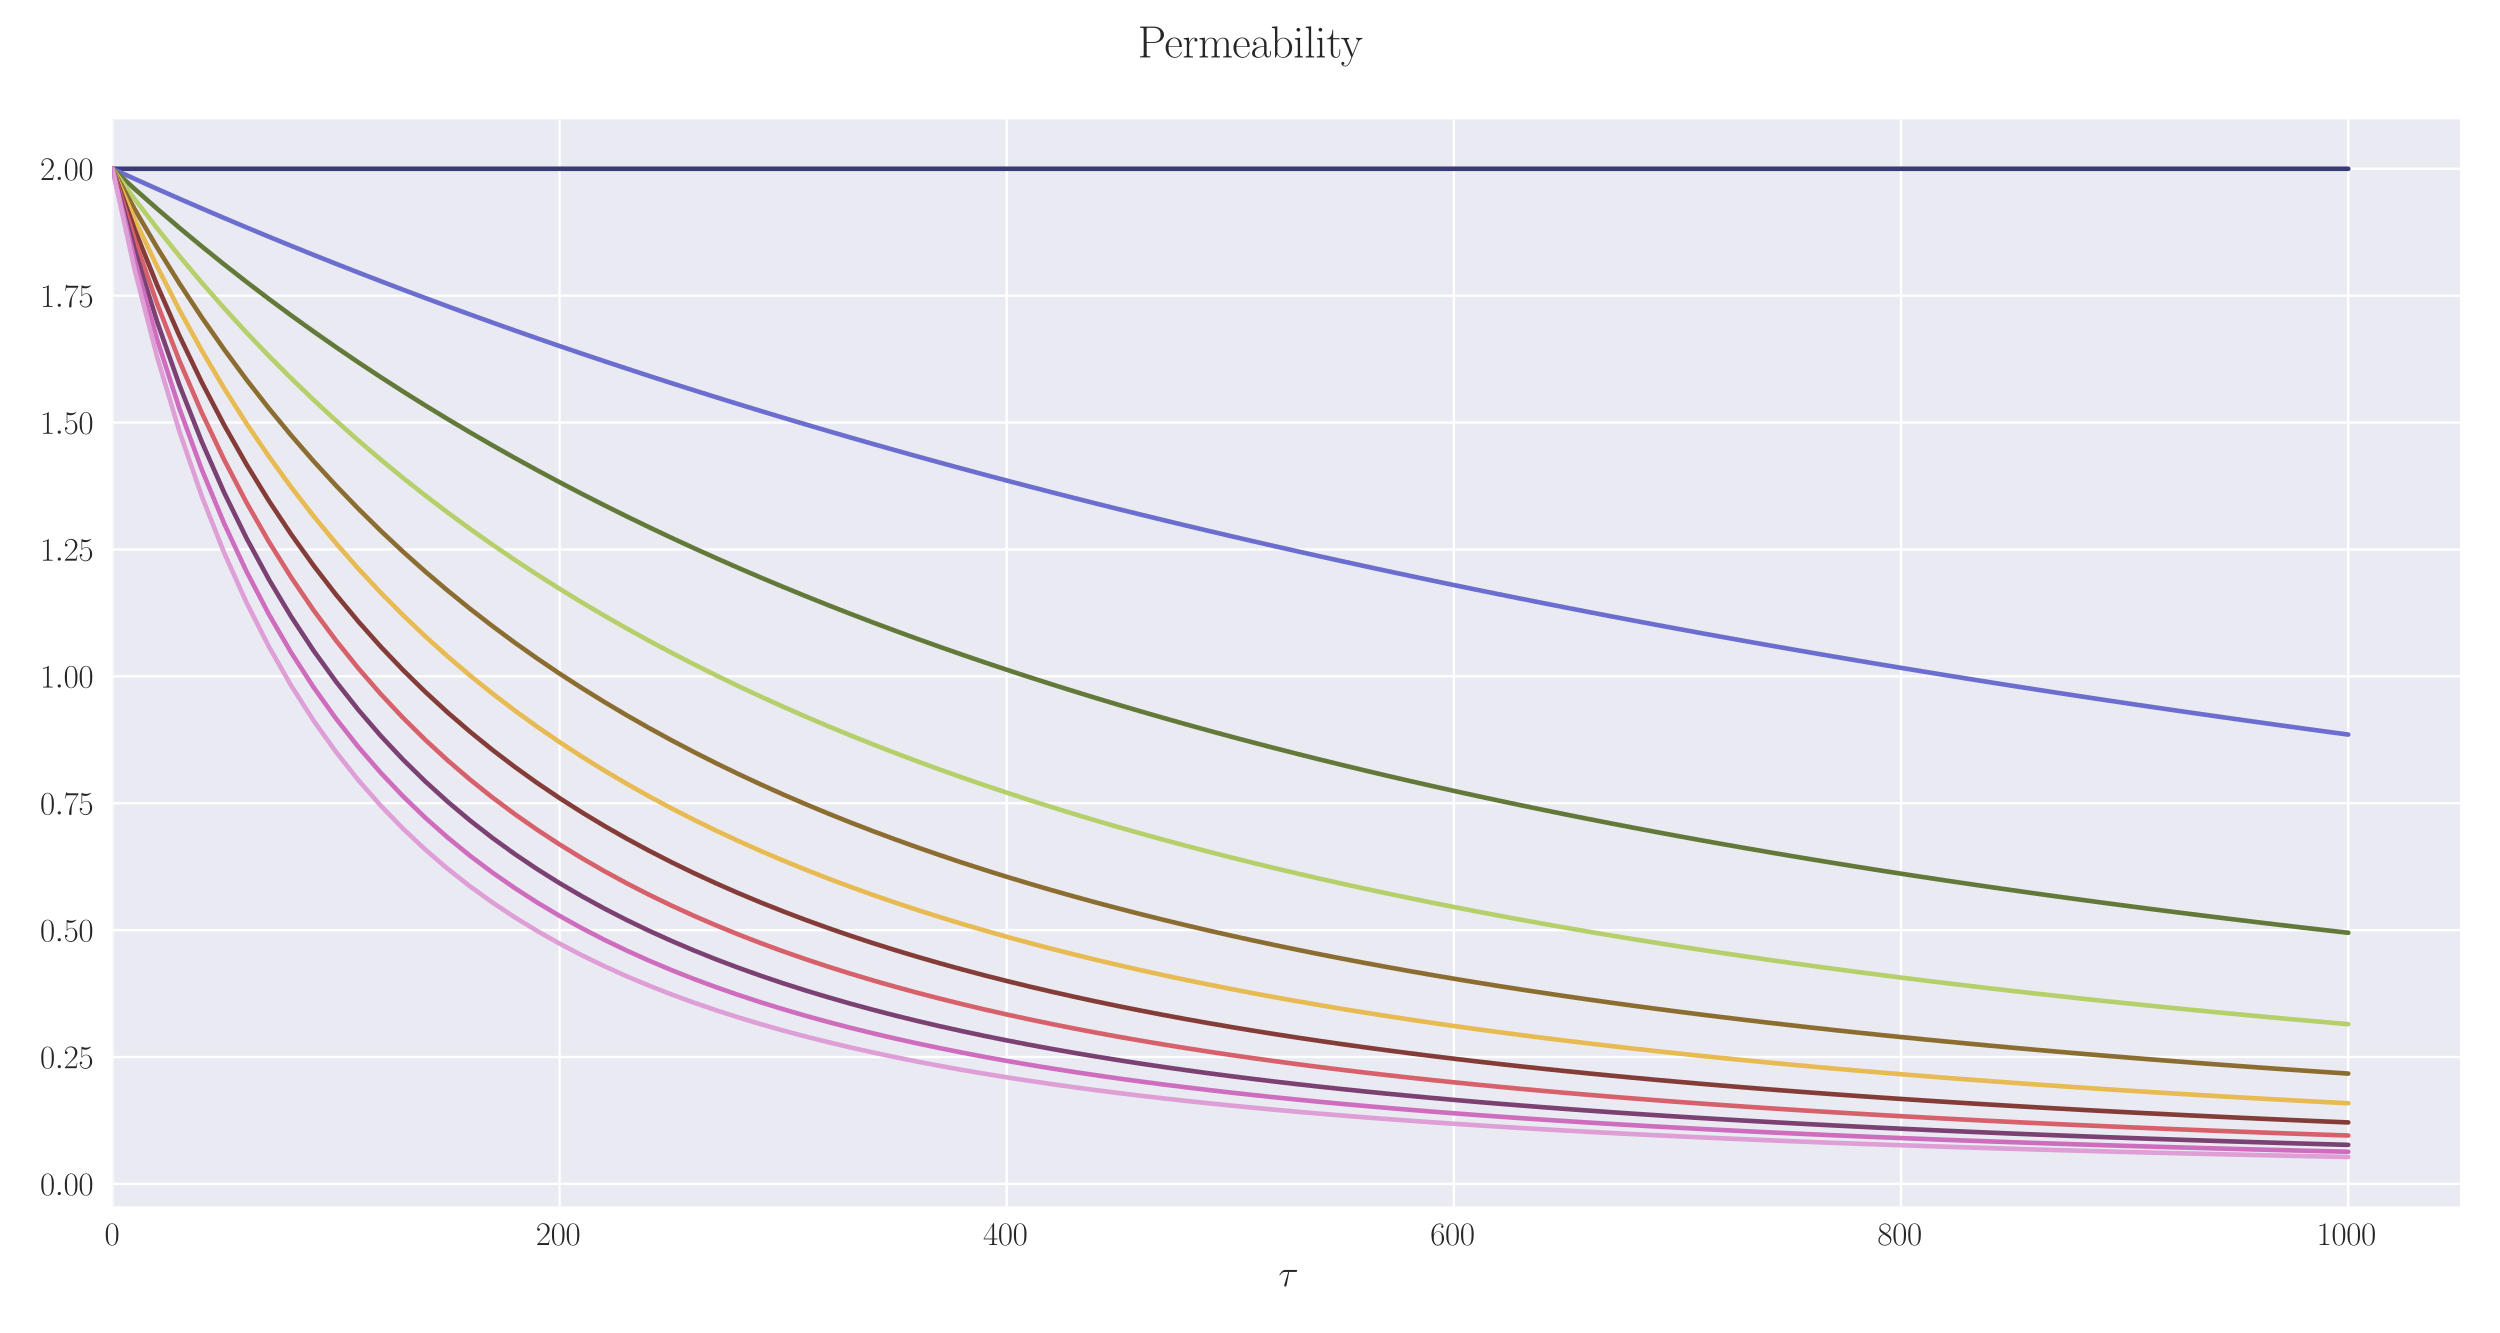 <?xml version="1.0" encoding="utf-8" standalone="no"?>
<!DOCTYPE svg PUBLIC "-//W3C//DTD SVG 1.1//EN"
  "http://www.w3.org/Graphics/SVG/1.1/DTD/svg11.dtd">
<svg xmlns:xlink="http://www.w3.org/1999/xlink" width="1080pt" height="576pt" viewBox="0 0 1080 576" xmlns="http://www.w3.org/2000/svg" version="1.1">
 <defs>
  <style type="text/css">*{stroke-linejoin: round; stroke-linecap: butt}</style>
 </defs>
 <g id="figure_1">
  <g id="patch_1">
   <path d="M 0 576 
L 1080 576 
L 1080 0 
L 0 0 
z
" style="fill: #ffffff"/>
  </g>
  <g id="axes_1">
   <g id="patch_2">
    <path d="M 48.559 521.153 
L 1062.72 521.153 
L 1062.72 51.564 
L 48.559 51.564 
z
" style="fill: #eaeaf2"/>
   </g>
   <g id="matplotlib.axis_1">
    <g id="xtick_1">
     <g id="line2d_1">
      <path d="M 48.559 521.153 
L 48.559 51.564 
" clip-path="url(#p23e9a2005b)" style="fill: none; stroke: #ffffff; stroke-linecap: round"/>
     </g>
     <g id="line2d_2"/>
     <g id="text_1">
      <!-- $\mathdefault{0}$ -->
      <g style="fill: #262626" transform="translate(45.145 537.839) scale(0.14 -0.14)">
       <defs>
        <path id="CMR17-30" d="M 2688 2025 
C 2688 2416 2682 3080 2413 3591 
C 2176 4039 1798 4198 1466 4198 
C 1158 4198 768 4058 525 3597 
C 269 3118 243 2524 243 2025 
C 243 1661 250 1106 448 619 
C 723 -39 1216 -128 1466 -128 
C 1760 -128 2208 -7 2470 600 
C 2662 1042 2688 1559 2688 2025 
z
M 1466 -26 
C 1056 -26 813 325 723 812 
C 653 1188 653 1738 653 2096 
C 653 2588 653 2997 736 3387 
C 858 3929 1216 4096 1466 4096 
C 1728 4096 2067 3923 2189 3400 
C 2272 3036 2278 2607 2278 2096 
C 2278 1680 2278 1169 2202 792 
C 2067 95 1690 -26 1466 -26 
z
" transform="scale(0.016)"/>
       </defs>
       <use xlink:href="#CMR17-30" transform="scale(0.996)"/>
      </g>
     </g>
    </g>
    <g id="xtick_2">
     <g id="line2d_3">
      <path d="M 241.733 521.153 
L 241.733 51.564 
" clip-path="url(#p23e9a2005b)" style="fill: none; stroke: #ffffff; stroke-linecap: round"/>
     </g>
     <g id="line2d_4"/>
     <g id="text_2">
      <!-- $\mathdefault{200}$ -->
      <g style="fill: #262626" transform="translate(231.49 537.839) scale(0.14 -0.14)">
       <defs>
        <path id="CMR17-32" d="M 2669 989 
L 2554 989 
C 2490 536 2438 459 2413 420 
C 2381 369 1920 369 1830 369 
L 602 369 
C 832 619 1280 1072 1824 1597 
C 2214 1967 2669 2402 2669 3035 
C 2669 3790 2067 4224 1395 4224 
C 691 4224 262 3604 262 3030 
C 262 2780 448 2748 525 2748 
C 589 2748 781 2787 781 3010 
C 781 3207 614 3264 525 3264 
C 486 3264 448 3258 422 3245 
C 544 3790 915 4058 1306 4058 
C 1862 4058 2227 3617 2227 3035 
C 2227 2479 1901 2000 1536 1584 
L 262 146 
L 262 0 
L 2515 0 
L 2669 989 
z
" transform="scale(0.016)"/>
       </defs>
       <use xlink:href="#CMR17-32" transform="scale(0.996)"/>
       <use xlink:href="#CMR17-30" transform="translate(45.69 0) scale(0.996)"/>
       <use xlink:href="#CMR17-30" transform="translate(91.381 0) scale(0.996)"/>
      </g>
     </g>
    </g>
    <g id="xtick_3">
     <g id="line2d_5">
      <path d="M 434.906 521.153 
L 434.906 51.564 
" clip-path="url(#p23e9a2005b)" style="fill: none; stroke: #ffffff; stroke-linecap: round"/>
     </g>
     <g id="line2d_6"/>
     <g id="text_3">
      <!-- $\mathdefault{400}$ -->
      <g style="fill: #262626" transform="translate(424.663 537.839) scale(0.14 -0.14)">
       <defs>
        <path id="CMR17-34" d="M 2150 4122 
C 2150 4256 2144 4256 2029 4256 
L 128 1254 
L 128 1088 
L 1779 1088 
L 1779 457 
C 1779 224 1766 160 1318 160 
L 1197 160 
L 1197 0 
C 1402 0 1747 0 1965 0 
C 2182 0 2528 0 2733 0 
L 2733 160 
L 2611 160 
C 2163 160 2150 224 2150 457 
L 2150 1088 
L 2803 1088 
L 2803 1254 
L 2150 1254 
L 2150 4122 
z
M 1798 3703 
L 1798 1254 
L 256 1254 
L 1798 3703 
z
" transform="scale(0.016)"/>
       </defs>
       <use xlink:href="#CMR17-34" transform="scale(0.996)"/>
       <use xlink:href="#CMR17-30" transform="translate(45.69 0) scale(0.996)"/>
       <use xlink:href="#CMR17-30" transform="translate(91.381 0) scale(0.996)"/>
      </g>
     </g>
    </g>
    <g id="xtick_4">
     <g id="line2d_7">
      <path d="M 628.08 521.153 
L 628.08 51.564 
" clip-path="url(#p23e9a2005b)" style="fill: none; stroke: #ffffff; stroke-linecap: round"/>
     </g>
     <g id="line2d_8"/>
     <g id="text_4">
      <!-- $\mathdefault{600}$ -->
      <g style="fill: #262626" transform="translate(617.837 537.839) scale(0.14 -0.14)">
       <defs>
        <path id="CMR17-36" d="M 678 2176 
C 678 3690 1395 4032 1811 4032 
C 1946 4032 2272 4009 2400 3776 
C 2298 3776 2106 3776 2106 3553 
C 2106 3381 2246 3323 2336 3323 
C 2394 3323 2566 3348 2566 3560 
C 2566 3954 2246 4179 1805 4179 
C 1043 4179 243 3390 243 1984 
C 243 253 966 -128 1478 -128 
C 2099 -128 2688 427 2688 1283 
C 2688 2081 2170 2662 1517 2662 
C 1126 2662 838 2407 678 1960 
L 678 2176 
z
M 1478 25 
C 691 25 691 1200 691 1436 
C 691 1896 909 2560 1504 2560 
C 1613 2560 1926 2560 2138 2120 
C 2253 1870 2253 1609 2253 1289 
C 2253 944 2253 690 2118 434 
C 1978 171 1773 25 1478 25 
z
" transform="scale(0.016)"/>
       </defs>
       <use xlink:href="#CMR17-36" transform="scale(0.996)"/>
       <use xlink:href="#CMR17-30" transform="translate(45.69 0) scale(0.996)"/>
       <use xlink:href="#CMR17-30" transform="translate(91.381 0) scale(0.996)"/>
      </g>
     </g>
    </g>
    <g id="xtick_5">
     <g id="line2d_9">
      <path d="M 821.253 521.153 
L 821.253 51.564 
" clip-path="url(#p23e9a2005b)" style="fill: none; stroke: #ffffff; stroke-linecap: round"/>
     </g>
     <g id="line2d_10"/>
     <g id="text_5">
      <!-- $\mathdefault{800}$ -->
      <g style="fill: #262626" transform="translate(811.01 537.839) scale(0.14 -0.14)">
       <defs>
        <path id="CMR17-38" d="M 1741 2264 
C 2144 2467 2554 2773 2554 3263 
C 2554 3841 1990 4179 1472 4179 
C 890 4179 378 3759 378 3180 
C 378 3021 416 2747 666 2505 
C 730 2442 998 2251 1171 2130 
C 883 1983 211 1634 211 934 
C 211 279 838 -128 1459 -128 
C 2144 -128 2720 362 2720 1010 
C 2720 1590 2330 1857 2074 2029 
L 1741 2264 
z
M 902 2822 
C 851 2854 595 3051 595 3351 
C 595 3739 998 4032 1459 4032 
C 1965 4032 2336 3676 2336 3262 
C 2336 2669 1670 2331 1638 2331 
C 1632 2331 1626 2331 1574 2370 
L 902 2822 
z
M 2080 1519 
C 2176 1449 2483 1240 2483 851 
C 2483 381 2010 25 1472 25 
C 890 25 448 438 448 940 
C 448 1443 838 1862 1280 2060 
L 2080 1519 
z
" transform="scale(0.016)"/>
       </defs>
       <use xlink:href="#CMR17-38" transform="scale(0.996)"/>
       <use xlink:href="#CMR17-30" transform="translate(45.69 0) scale(0.996)"/>
       <use xlink:href="#CMR17-30" transform="translate(91.381 0) scale(0.996)"/>
      </g>
     </g>
    </g>
    <g id="xtick_6">
     <g id="line2d_11">
      <path d="M 1014.427 521.153 
L 1014.427 51.564 
" clip-path="url(#p23e9a2005b)" style="fill: none; stroke: #ffffff; stroke-linecap: round"/>
     </g>
     <g id="line2d_12"/>
     <g id="text_6">
      <!-- $\mathdefault{1000}$ -->
      <g style="fill: #262626" transform="translate(1000.77 537.839) scale(0.14 -0.14)">
       <defs>
        <path id="CMR17-31" d="M 1702 4058 
C 1702 4192 1696 4192 1606 4192 
C 1357 3916 979 3827 621 3827 
C 602 3827 570 3827 563 3808 
C 557 3795 557 3782 557 3648 
C 755 3648 1088 3686 1344 3839 
L 1344 461 
C 1344 236 1331 160 781 160 
L 589 160 
L 589 0 
C 896 0 1216 0 1523 0 
C 1830 0 2150 0 2458 0 
L 2458 160 
L 2266 160 
C 1715 160 1702 230 1702 458 
L 1702 4058 
z
" transform="scale(0.016)"/>
       </defs>
       <use xlink:href="#CMR17-31" transform="scale(0.996)"/>
       <use xlink:href="#CMR17-30" transform="translate(45.69 0) scale(0.996)"/>
       <use xlink:href="#CMR17-30" transform="translate(91.381 0) scale(0.996)"/>
       <use xlink:href="#CMR17-30" transform="translate(137.071 0) scale(0.996)"/>
      </g>
     </g>
    </g>
    <g id="text_7">
     <!-- $\tau$ -->
     <g style="fill: #262626" transform="translate(552.25 555.621) scale(0.16 -0.16)">
      <defs>
       <path id="CMMI12-1c" d="M 1837 2408 
L 2899 2408 
C 2982 2408 3194 2408 3194 2612 
C 3194 2752 3072 2752 2957 2752 
L 1197 2752 
C 1050 2752 832 2752 538 2440 
C 371 2255 166 1917 166 1879 
C 166 1841 198 1828 237 1828 
C 282 1828 288 1847 320 1885 
C 653 2408 986 2408 1146 2408 
L 1677 2408 
L 1011 223 
C 979 127 979 114 979 95 
C 979 25 1024 -64 1152 -64 
C 1350 -64 1382 108 1402 203 
L 1837 2408 
z
" transform="scale(0.016)"/>
      </defs>
      <use xlink:href="#CMMI12-1c" transform="scale(0.996)"/>
     </g>
    </g>
   </g>
   <g id="matplotlib.axis_2">
    <g id="ytick_1">
     <g id="line2d_13">
      <path d="M 48.559 511.447 
L 1062.72 511.447 
" clip-path="url(#p23e9a2005b)" style="fill: none; stroke: #ffffff; stroke-linecap: round"/>
     </g>
     <g id="line2d_14"/>
     <g id="text_8">
      <!-- $\mathdefault{0.00}$ -->
      <g style="fill: #262626" transform="translate(17.28 516.29) scale(0.14 -0.14)">
       <defs>
        <path id="CMMI12-3a" d="M 1178 307 
C 1178 492 1024 619 870 619 
C 685 619 557 466 557 313 
C 557 128 710 0 864 0 
C 1050 0 1178 153 1178 307 
z
" transform="scale(0.016)"/>
       </defs>
       <use xlink:href="#CMR17-30" transform="scale(0.996)"/>
       <use xlink:href="#CMMI12-3a" transform="translate(45.69 0) scale(0.996)"/>
       <use xlink:href="#CMR17-30" transform="translate(72.788 0) scale(0.996)"/>
       <use xlink:href="#CMR17-30" transform="translate(118.478 0) scale(0.996)"/>
      </g>
     </g>
    </g>
    <g id="ytick_2">
     <g id="line2d_15">
      <path d="M 48.559 456.63 
L 1062.72 456.63 
" clip-path="url(#p23e9a2005b)" style="fill: none; stroke: #ffffff; stroke-linecap: round"/>
     </g>
     <g id="line2d_16"/>
     <g id="text_9">
      <!-- $\mathdefault{0.25}$ -->
      <g style="fill: #262626" transform="translate(17.28 461.473) scale(0.14 -0.14)">
       <defs>
        <path id="CMR17-35" d="M 730 3692 
C 794 3666 1056 3584 1325 3584 
C 1920 3584 2246 3911 2432 4100 
C 2432 4157 2432 4192 2394 4192 
C 2387 4192 2374 4192 2323 4163 
C 2099 4058 1837 3973 1517 3973 
C 1325 3973 1037 3999 723 4139 
C 653 4171 640 4171 634 4171 
C 602 4171 595 4164 595 4037 
L 595 2203 
C 595 2089 595 2057 659 2057 
C 691 2057 704 2070 736 2114 
C 941 2401 1222 2522 1542 2522 
C 1766 2522 2246 2382 2246 1289 
C 2246 1085 2246 715 2054 421 
C 1894 159 1645 25 1370 25 
C 947 25 518 320 403 814 
C 429 807 480 795 506 795 
C 589 795 749 840 749 1038 
C 749 1210 627 1280 506 1280 
C 358 1280 262 1190 262 1011 
C 262 454 704 -128 1382 -128 
C 2042 -128 2669 440 2669 1264 
C 2669 2030 2170 2624 1549 2624 
C 1222 2624 947 2503 730 2274 
L 730 3692 
z
" transform="scale(0.016)"/>
       </defs>
       <use xlink:href="#CMR17-30" transform="scale(0.996)"/>
       <use xlink:href="#CMMI12-3a" transform="translate(45.69 0) scale(0.996)"/>
       <use xlink:href="#CMR17-32" transform="translate(72.788 0) scale(0.996)"/>
       <use xlink:href="#CMR17-35" transform="translate(118.478 0) scale(0.996)"/>
      </g>
     </g>
    </g>
    <g id="ytick_3">
     <g id="line2d_17">
      <path d="M 48.559 401.812 
L 1062.72 401.812 
" clip-path="url(#p23e9a2005b)" style="fill: none; stroke: #ffffff; stroke-linecap: round"/>
     </g>
     <g id="line2d_18"/>
     <g id="text_10">
      <!-- $\mathdefault{0.50}$ -->
      <g style="fill: #262626" transform="translate(17.28 406.655) scale(0.14 -0.14)">
       <use xlink:href="#CMR17-30" transform="scale(0.996)"/>
       <use xlink:href="#CMMI12-3a" transform="translate(45.69 0) scale(0.996)"/>
       <use xlink:href="#CMR17-35" transform="translate(72.788 0) scale(0.996)"/>
       <use xlink:href="#CMR17-30" transform="translate(118.478 0) scale(0.996)"/>
      </g>
     </g>
    </g>
    <g id="ytick_4">
     <g id="line2d_19">
      <path d="M 48.559 346.995 
L 1062.72 346.995 
" clip-path="url(#p23e9a2005b)" style="fill: none; stroke: #ffffff; stroke-linecap: round"/>
     </g>
     <g id="line2d_20"/>
     <g id="text_11">
      <!-- $\mathdefault{0.75}$ -->
      <g style="fill: #262626" transform="translate(17.28 351.838) scale(0.14 -0.14)">
       <defs>
        <path id="CMR17-37" d="M 2886 3941 
L 2886 4081 
L 1382 4081 
C 634 4081 621 4165 595 4288 
L 480 4288 
L 294 3094 
L 410 3094 
C 429 3215 474 3540 550 3661 
C 589 3712 1062 3712 1171 3712 
L 2579 3712 
L 1869 2661 
C 1395 1954 1069 999 1069 165 
C 1069 89 1069 -128 1299 -128 
C 1530 -128 1530 89 1530 171 
L 1530 465 
C 1530 1508 1709 2196 2003 2636 
L 2886 3941 
z
" transform="scale(0.016)"/>
       </defs>
       <use xlink:href="#CMR17-30" transform="scale(0.996)"/>
       <use xlink:href="#CMMI12-3a" transform="translate(45.69 0) scale(0.996)"/>
       <use xlink:href="#CMR17-37" transform="translate(72.788 0) scale(0.996)"/>
       <use xlink:href="#CMR17-35" transform="translate(118.478 0) scale(0.996)"/>
      </g>
     </g>
    </g>
    <g id="ytick_5">
     <g id="line2d_21">
      <path d="M 48.559 292.178 
L 1062.72 292.178 
" clip-path="url(#p23e9a2005b)" style="fill: none; stroke: #ffffff; stroke-linecap: round"/>
     </g>
     <g id="line2d_22"/>
     <g id="text_12">
      <!-- $\mathdefault{1.00}$ -->
      <g style="fill: #262626" transform="translate(17.28 297.021) scale(0.14 -0.14)">
       <use xlink:href="#CMR17-31" transform="scale(0.996)"/>
       <use xlink:href="#CMMI12-3a" transform="translate(45.69 0) scale(0.996)"/>
       <use xlink:href="#CMR17-30" transform="translate(72.788 0) scale(0.996)"/>
       <use xlink:href="#CMR17-30" transform="translate(118.478 0) scale(0.996)"/>
      </g>
     </g>
    </g>
    <g id="ytick_6">
     <g id="line2d_23">
      <path d="M 48.559 237.361 
L 1062.72 237.361 
" clip-path="url(#p23e9a2005b)" style="fill: none; stroke: #ffffff; stroke-linecap: round"/>
     </g>
     <g id="line2d_24"/>
     <g id="text_13">
      <!-- $\mathdefault{1.25}$ -->
      <g style="fill: #262626" transform="translate(17.28 242.204) scale(0.14 -0.14)">
       <use xlink:href="#CMR17-31" transform="scale(0.996)"/>
       <use xlink:href="#CMMI12-3a" transform="translate(45.69 0) scale(0.996)"/>
       <use xlink:href="#CMR17-32" transform="translate(72.788 0) scale(0.996)"/>
       <use xlink:href="#CMR17-35" transform="translate(118.478 0) scale(0.996)"/>
      </g>
     </g>
    </g>
    <g id="ytick_7">
     <g id="line2d_25">
      <path d="M 48.559 182.544 
L 1062.72 182.544 
" clip-path="url(#p23e9a2005b)" style="fill: none; stroke: #ffffff; stroke-linecap: round"/>
     </g>
     <g id="line2d_26"/>
     <g id="text_14">
      <!-- $\mathdefault{1.50}$ -->
      <g style="fill: #262626" transform="translate(17.28 187.386) scale(0.14 -0.14)">
       <use xlink:href="#CMR17-31" transform="scale(0.996)"/>
       <use xlink:href="#CMMI12-3a" transform="translate(45.69 0) scale(0.996)"/>
       <use xlink:href="#CMR17-35" transform="translate(72.788 0) scale(0.996)"/>
       <use xlink:href="#CMR17-30" transform="translate(118.478 0) scale(0.996)"/>
      </g>
     </g>
    </g>
    <g id="ytick_8">
     <g id="line2d_27">
      <path d="M 48.559 127.726 
L 1062.72 127.726 
" clip-path="url(#p23e9a2005b)" style="fill: none; stroke: #ffffff; stroke-linecap: round"/>
     </g>
     <g id="line2d_28"/>
     <g id="text_15">
      <!-- $\mathdefault{1.75}$ -->
      <g style="fill: #262626" transform="translate(17.28 132.569) scale(0.14 -0.14)">
       <use xlink:href="#CMR17-31" transform="scale(0.996)"/>
       <use xlink:href="#CMMI12-3a" transform="translate(45.69 0) scale(0.996)"/>
       <use xlink:href="#CMR17-37" transform="translate(72.788 0) scale(0.996)"/>
       <use xlink:href="#CMR17-35" transform="translate(118.478 0) scale(0.996)"/>
      </g>
     </g>
    </g>
    <g id="ytick_9">
     <g id="line2d_29">
      <path d="M 48.559 72.909 
L 1062.72 72.909 
" clip-path="url(#p23e9a2005b)" style="fill: none; stroke: #ffffff; stroke-linecap: round"/>
     </g>
     <g id="line2d_30"/>
     <g id="text_16">
      <!-- $\mathdefault{2.00}$ -->
      <g style="fill: #262626" transform="translate(17.28 77.752) scale(0.14 -0.14)">
       <use xlink:href="#CMR17-32" transform="scale(0.996)"/>
       <use xlink:href="#CMMI12-3a" transform="translate(45.69 0) scale(0.996)"/>
       <use xlink:href="#CMR17-30" transform="translate(72.788 0) scale(0.996)"/>
       <use xlink:href="#CMR17-30" transform="translate(118.478 0) scale(0.996)"/>
      </g>
     </g>
    </g>
   </g>
   <g id="line2d_31">
    <path d="M 48.559 72.909 
L 58.218 72.909 
L 67.876 72.909 
L 77.535 72.909 
L 87.194 72.909 
L 96.852 72.909 
L 106.511 72.909 
L 116.17 72.909 
L 125.828 72.909 
L 135.487 72.909 
L 145.146 72.909 
L 154.805 72.909 
L 164.463 72.909 
L 174.122 72.909 
L 183.781 72.909 
L 193.439 72.909 
L 203.098 72.909 
L 212.757 72.909 
L 222.415 72.909 
L 232.074 72.909 
L 241.733 72.909 
L 251.391 72.909 
L 261.05 72.909 
L 270.709 72.909 
L 280.367 72.909 
L 290.026 72.909 
L 299.685 72.909 
L 309.343 72.909 
L 319.002 72.909 
L 328.661 72.909 
L 338.319 72.909 
L 347.978 72.909 
L 357.637 72.909 
L 367.295 72.909 
L 376.954 72.909 
L 386.613 72.909 
L 396.271 72.909 
L 405.93 72.909 
L 415.589 72.909 
L 425.247 72.909 
L 434.906 72.909 
L 444.565 72.909 
L 454.223 72.909 
L 463.882 72.909 
L 473.541 72.909 
L 483.199 72.909 
L 492.858 72.909 
L 502.517 72.909 
L 512.175 72.909 
L 521.834 72.909 
L 531.493 72.909 
L 541.152 72.909 
L 550.81 72.909 
L 560.469 72.909 
L 570.128 72.909 
L 579.786 72.909 
L 589.445 72.909 
L 599.104 72.909 
L 608.762 72.909 
L 618.421 72.909 
L 628.08 72.909 
L 637.738 72.909 
L 647.397 72.909 
L 657.056 72.909 
L 666.714 72.909 
L 676.373 72.909 
L 686.032 72.909 
L 695.69 72.909 
L 705.349 72.909 
L 715.008 72.909 
L 724.666 72.909 
L 734.325 72.909 
L 743.984 72.909 
L 753.642 72.909 
L 763.301 72.909 
L 772.96 72.909 
L 782.618 72.909 
L 792.277 72.909 
L 801.936 72.909 
L 811.594 72.909 
L 821.253 72.909 
L 830.912 72.909 
L 840.57 72.909 
L 850.229 72.909 
L 859.888 72.909 
L 869.546 72.909 
L 879.205 72.909 
L 888.864 72.909 
L 898.523 72.909 
L 908.181 72.909 
L 917.84 72.909 
L 927.499 72.909 
L 937.157 72.909 
L 946.816 72.909 
L 956.475 72.909 
L 966.133 72.909 
L 975.792 72.909 
L 985.451 72.909 
L 995.109 72.909 
L 1004.768 72.909 
L 1014.427 72.909 
" clip-path="url(#p23e9a2005b)" style="fill: none; stroke: #393b79; stroke-width: 2; stroke-linecap: round"/>
   </g>
   <g id="line2d_32">
    <path d="M 48.559 72.909 
L 58.218 77.294 
L 67.876 81.614 
L 77.535 85.87 
L 87.194 90.062 
L 96.852 94.193 
L 106.511 98.263 
L 116.17 102.273 
L 125.828 106.226 
L 135.487 110.121 
L 145.146 113.96 
L 154.805 117.744 
L 164.463 121.475 
L 174.122 125.152 
L 183.781 128.778 
L 193.439 132.352 
L 203.098 135.877 
L 212.757 139.353 
L 222.415 142.78 
L 232.074 146.16 
L 241.733 149.494 
L 251.391 152.783 
L 261.05 156.026 
L 270.709 159.226 
L 280.367 162.383 
L 290.026 165.497 
L 299.685 168.569 
L 309.343 171.601 
L 319.002 174.593 
L 328.661 177.545 
L 338.319 180.459 
L 347.978 183.334 
L 357.637 186.172 
L 367.295 188.974 
L 376.954 191.739 
L 386.613 194.469 
L 396.271 197.164 
L 405.93 199.824 
L 415.589 202.451 
L 425.247 205.045 
L 434.906 207.606 
L 444.565 210.135 
L 454.223 212.633 
L 463.882 215.099 
L 473.541 217.536 
L 483.199 219.942 
L 492.858 222.318 
L 502.517 224.666 
L 512.175 226.985 
L 521.834 229.276 
L 531.493 231.54 
L 541.152 233.776 
L 550.81 235.985 
L 560.469 238.168 
L 570.128 240.326 
L 579.786 242.457 
L 589.445 244.564 
L 599.104 246.646 
L 608.762 248.704 
L 618.421 250.738 
L 628.08 252.748 
L 637.738 254.735 
L 647.397 256.699 
L 657.056 258.64 
L 666.714 260.56 
L 676.373 262.457 
L 686.032 264.334 
L 695.69 266.189 
L 705.349 268.023 
L 715.008 269.836 
L 724.666 271.63 
L 734.325 273.403 
L 743.984 275.157 
L 753.642 276.891 
L 763.301 278.607 
L 772.96 280.303 
L 782.618 281.982 
L 792.277 283.641 
L 801.936 285.283 
L 811.594 286.907 
L 821.253 288.514 
L 830.912 290.104 
L 840.57 291.676 
L 850.229 293.232 
L 859.888 294.771 
L 869.546 296.294 
L 879.205 297.801 
L 888.864 299.293 
L 898.523 300.768 
L 908.181 302.228 
L 917.84 303.674 
L 927.499 305.104 
L 937.157 306.519 
L 946.816 307.92 
L 956.475 309.306 
L 966.133 310.679 
L 975.792 312.037 
L 985.451 313.382 
L 995.109 314.713 
L 1004.768 316.031 
L 1014.427 317.335 
" clip-path="url(#p23e9a2005b)" style="fill: none; stroke: #6b6ecf; stroke-width: 2; stroke-linecap: round"/>
   </g>
   <g id="line2d_33">
    <path d="M 48.559 72.909 
L 58.218 81.68 
L 67.876 90.189 
L 77.535 98.446 
L 87.194 106.462 
L 96.852 114.246 
L 106.511 121.806 
L 116.17 129.152 
L 125.828 136.291 
L 135.487 143.23 
L 145.146 149.978 
L 154.805 156.542 
L 164.463 162.927 
L 174.122 169.141 
L 183.781 175.19 
L 193.439 181.079 
L 203.098 186.814 
L 212.757 192.4 
L 222.415 197.842 
L 232.074 203.146 
L 241.733 208.316 
L 251.391 213.357 
L 261.05 218.272 
L 270.709 223.066 
L 280.367 227.743 
L 290.026 232.307 
L 299.685 236.761 
L 309.343 241.109 
L 319.002 245.354 
L 328.661 249.5 
L 338.319 253.549 
L 347.978 257.504 
L 357.637 261.369 
L 367.295 265.146 
L 376.954 268.838 
L 386.613 272.447 
L 396.271 275.975 
L 405.93 279.426 
L 415.589 282.802 
L 425.247 286.104 
L 434.906 289.334 
L 444.565 292.496 
L 454.223 295.59 
L 463.882 298.619 
L 473.541 301.584 
L 483.199 304.488 
L 492.858 307.331 
L 502.517 310.116 
L 512.175 312.845 
L 521.834 315.518 
L 531.493 318.137 
L 541.152 320.704 
L 550.81 323.22 
L 560.469 325.686 
L 570.128 328.104 
L 579.786 330.475 
L 589.445 332.8 
L 599.104 335.08 
L 608.762 337.317 
L 618.421 339.512 
L 628.08 341.665 
L 637.738 343.778 
L 647.397 345.851 
L 657.056 347.887 
L 666.714 349.884 
L 676.373 351.846 
L 686.032 353.771 
L 695.69 355.662 
L 705.349 357.519 
L 715.008 359.343 
L 724.666 361.135 
L 734.325 362.895 
L 743.984 364.624 
L 753.642 366.323 
L 763.301 367.993 
L 772.96 369.634 
L 782.618 371.246 
L 792.277 372.832 
L 801.936 374.391 
L 811.594 375.923 
L 821.253 377.43 
L 830.912 378.911 
L 840.57 380.369 
L 850.229 381.802 
L 859.888 383.212 
L 869.546 384.599 
L 879.205 385.963 
L 888.864 387.306 
L 898.523 388.627 
L 908.181 389.927 
L 917.84 391.206 
L 927.499 392.465 
L 937.157 393.705 
L 946.816 394.925 
L 956.475 396.126 
L 966.133 397.309 
L 975.792 398.473 
L 985.451 399.62 
L 995.109 400.75 
L 1004.768 401.862 
L 1014.427 402.958 
" clip-path="url(#p23e9a2005b)" style="fill: none; stroke: #637939; stroke-width: 2; stroke-linecap: round"/>
   </g>
   <g id="line2d_34">
    <path d="M 48.559 72.909 
L 58.218 86.065 
L 67.876 98.634 
L 77.535 110.649 
L 87.194 122.144 
L 96.852 133.148 
L 106.511 143.689 
L 116.17 153.792 
L 125.828 163.482 
L 135.487 172.781 
L 145.146 181.709 
L 154.805 190.287 
L 164.463 198.532 
L 174.122 206.462 
L 183.781 214.092 
L 193.439 221.438 
L 203.098 228.513 
L 212.757 235.331 
L 222.415 241.903 
L 232.074 248.243 
L 241.733 254.36 
L 251.391 260.266 
L 261.05 265.968 
L 270.709 271.478 
L 280.367 276.804 
L 290.026 281.953 
L 299.685 286.933 
L 309.343 291.753 
L 319.002 296.417 
L 328.661 300.935 
L 338.319 305.31 
L 347.978 309.55 
L 357.637 313.66 
L 367.295 317.645 
L 376.954 321.51 
L 386.613 325.26 
L 396.271 328.899 
L 405.93 332.433 
L 415.589 335.864 
L 425.247 339.197 
L 434.906 342.435 
L 444.565 345.583 
L 454.223 348.643 
L 463.882 351.619 
L 473.541 354.514 
L 483.199 357.33 
L 492.858 360.071 
L 502.517 362.739 
L 512.175 365.337 
L 521.834 367.867 
L 531.493 370.332 
L 541.152 372.733 
L 550.81 375.074 
L 560.469 377.355 
L 570.128 379.58 
L 579.786 381.749 
L 589.445 383.865 
L 599.104 385.929 
L 608.762 387.944 
L 618.421 389.91 
L 628.08 391.83 
L 637.738 393.704 
L 647.397 395.534 
L 657.056 397.322 
L 666.714 399.068 
L 676.373 400.775 
L 686.032 402.443 
L 695.69 404.073 
L 705.349 405.667 
L 715.008 407.226 
L 724.666 408.75 
L 734.325 410.241 
L 743.984 411.7 
L 753.642 413.127 
L 763.301 414.523 
L 772.96 415.89 
L 782.618 417.228 
L 792.277 418.539 
L 801.936 419.822 
L 811.594 421.078 
L 821.253 422.309 
L 830.912 423.514 
L 840.57 424.696 
L 850.229 425.853 
L 859.888 426.987 
L 869.546 428.099 
L 879.205 429.19 
L 888.864 430.258 
L 898.523 431.306 
L 908.181 432.334 
L 917.84 433.342 
L 927.499 434.331 
L 937.157 435.301 
L 946.816 436.253 
L 956.475 437.187 
L 966.133 438.104 
L 975.792 439.004 
L 985.451 439.887 
L 995.109 440.754 
L 1004.768 441.606 
L 1014.427 442.442 
" clip-path="url(#p23e9a2005b)" style="fill: none; stroke: #b5cf6b; stroke-width: 2; stroke-linecap: round"/>
   </g>
   <g id="line2d_35">
    <path d="M 48.559 72.909 
L 58.218 90.451 
L 67.876 106.95 
L 77.535 122.489 
L 87.194 137.142 
L 96.852 150.974 
L 106.511 164.047 
L 116.17 176.415 
L 125.828 188.128 
L 135.487 199.233 
L 145.146 209.77 
L 154.805 219.779 
L 164.463 229.293 
L 174.122 238.346 
L 183.781 246.967 
L 193.439 255.183 
L 203.098 263.019 
L 212.757 270.498 
L 222.415 277.642 
L 232.074 284.471 
L 241.733 291.002 
L 251.391 297.254 
L 261.05 303.242 
L 270.709 308.98 
L 280.367 314.483 
L 290.026 319.763 
L 299.685 324.832 
L 309.343 329.702 
L 319.002 334.382 
L 328.661 338.882 
L 338.319 343.212 
L 347.978 347.38 
L 357.637 351.394 
L 367.295 355.262 
L 376.954 358.99 
L 386.613 362.586 
L 396.271 366.055 
L 405.93 369.404 
L 415.589 372.637 
L 425.247 375.761 
L 434.906 378.78 
L 444.565 381.699 
L 454.223 384.522 
L 463.882 387.253 
L 473.541 389.897 
L 483.199 392.457 
L 492.858 394.936 
L 502.517 397.338 
L 512.175 399.666 
L 521.834 401.924 
L 531.493 404.113 
L 541.152 406.237 
L 550.81 408.298 
L 560.469 410.299 
L 570.128 412.242 
L 579.786 414.13 
L 589.445 415.964 
L 599.104 417.746 
L 608.762 419.478 
L 618.421 421.163 
L 628.08 422.802 
L 637.738 424.396 
L 647.397 425.947 
L 657.056 427.457 
L 666.714 428.927 
L 676.373 430.359 
L 686.032 431.754 
L 695.69 433.113 
L 705.349 434.437 
L 715.008 435.728 
L 724.666 436.987 
L 734.325 438.214 
L 743.984 439.411 
L 753.642 440.579 
L 763.301 441.718 
L 772.96 442.83 
L 782.618 443.916 
L 792.277 444.976 
L 801.936 446.011 
L 811.594 447.022 
L 821.253 448.01 
L 830.912 448.975 
L 840.57 449.918 
L 850.229 450.84 
L 859.888 451.741 
L 869.546 452.623 
L 879.205 453.484 
L 888.864 454.327 
L 898.523 455.152 
L 908.181 455.959 
L 917.84 456.748 
L 927.499 457.521 
L 937.157 458.277 
L 946.816 459.018 
L 956.475 459.743 
L 966.133 460.453 
L 975.792 461.149 
L 985.451 461.83 
L 995.109 462.498 
L 1004.768 463.152 
L 1014.427 463.793 
" clip-path="url(#p23e9a2005b)" style="fill: none; stroke: #8c6d31; stroke-width: 2; stroke-linecap: round"/>
   </g>
   <g id="line2d_36">
    <path d="M 48.559 72.909 
L 58.218 94.836 
L 67.876 115.139 
L 77.535 133.976 
L 87.194 151.486 
L 96.852 167.792 
L 106.511 183.003 
L 116.17 197.215 
L 125.828 210.515 
L 135.487 222.979 
L 145.146 234.677 
L 154.805 245.671 
L 164.463 256.016 
L 174.122 265.763 
L 183.781 274.958 
L 193.439 283.641 
L 203.098 291.851 
L 212.757 299.62 
L 222.415 306.981 
L 232.074 313.962 
L 241.733 320.588 
L 251.391 326.884 
L 261.05 332.87 
L 270.709 338.568 
L 280.367 343.995 
L 290.026 349.169 
L 299.685 354.105 
L 309.343 358.817 
L 319.002 363.319 
L 328.661 367.624 
L 338.319 371.742 
L 347.978 375.685 
L 357.637 379.462 
L 367.295 383.082 
L 376.954 386.554 
L 386.613 389.887 
L 396.271 393.087 
L 405.93 396.161 
L 415.589 399.117 
L 425.247 401.959 
L 434.906 404.695 
L 444.565 407.328 
L 454.223 409.865 
L 463.882 412.309 
L 473.541 414.666 
L 483.199 416.94 
L 492.858 419.133 
L 502.517 421.251 
L 512.175 423.296 
L 521.834 425.272 
L 531.493 427.182 
L 541.152 429.029 
L 550.81 430.816 
L 560.469 432.544 
L 570.128 434.218 
L 579.786 435.838 
L 589.445 437.408 
L 599.104 438.929 
L 608.762 440.403 
L 618.421 441.833 
L 628.08 443.22 
L 637.738 444.566 
L 647.397 445.871 
L 657.056 447.139 
L 666.714 448.371 
L 676.373 449.567 
L 686.032 450.729 
L 695.69 451.859 
L 705.349 452.957 
L 715.008 454.025 
L 724.666 455.064 
L 734.325 456.075 
L 743.984 457.058 
L 753.642 458.016 
L 763.301 458.949 
L 772.96 459.857 
L 782.618 460.742 
L 792.277 461.604 
L 801.936 462.444 
L 811.594 463.263 
L 821.253 464.062 
L 830.912 464.84 
L 840.57 465.6 
L 850.229 466.341 
L 859.888 467.065 
L 869.546 467.77 
L 879.205 468.46 
L 888.864 469.133 
L 898.523 469.79 
L 908.181 470.432 
L 917.84 471.059 
L 927.499 471.672 
L 937.157 472.271 
L 946.816 472.856 
L 956.475 473.429 
L 966.133 473.988 
L 975.792 474.536 
L 985.451 475.071 
L 995.109 475.595 
L 1004.768 476.107 
L 1014.427 476.609 
" clip-path="url(#p23e9a2005b)" style="fill: none; stroke: #e7ba52; stroke-width: 2; stroke-linecap: round"/>
   </g>
   <g id="line2d_37">
    <path d="M 48.559 72.909 
L 58.218 99.221 
L 67.876 123.201 
L 77.535 145.12 
L 87.194 165.208 
L 96.852 183.668 
L 106.511 200.67 
L 116.17 216.367 
L 125.828 230.89 
L 135.487 244.355 
L 145.146 256.861 
L 154.805 268.5 
L 164.463 279.349 
L 174.122 289.48 
L 183.781 298.955 
L 193.439 307.83 
L 203.098 316.155 
L 212.757 323.974 
L 222.415 331.329 
L 232.074 338.255 
L 241.733 344.785 
L 251.391 350.95 
L 261.05 356.776 
L 270.709 362.287 
L 280.367 367.506 
L 290.026 372.454 
L 299.685 377.149 
L 309.343 381.608 
L 319.002 385.847 
L 328.661 389.88 
L 338.319 393.721 
L 347.978 397.38 
L 357.637 400.871 
L 367.295 404.202 
L 376.954 407.385 
L 386.613 410.426 
L 396.271 413.335 
L 405.93 416.12 
L 415.589 418.786 
L 425.247 421.342 
L 434.906 423.792 
L 444.565 426.144 
L 454.223 428.401 
L 463.882 430.569 
L 473.541 432.653 
L 483.199 434.657 
L 492.858 436.585 
L 502.517 438.441 
L 512.175 440.228 
L 521.834 441.95 
L 531.493 443.61 
L 541.152 445.211 
L 550.81 446.756 
L 560.469 448.246 
L 570.128 449.686 
L 579.786 451.077 
L 589.445 452.421 
L 599.104 453.72 
L 608.762 454.977 
L 618.421 456.192 
L 628.08 457.369 
L 637.738 458.509 
L 647.397 459.612 
L 657.056 460.681 
L 666.714 461.718 
L 676.373 462.723 
L 686.032 463.697 
L 695.69 464.642 
L 705.349 465.56 
L 715.008 466.45 
L 724.666 467.315 
L 734.325 468.155 
L 743.984 468.971 
L 753.642 469.764 
L 763.301 470.536 
L 772.96 471.285 
L 782.618 472.014 
L 792.277 472.724 
L 801.936 473.414 
L 811.594 474.086 
L 821.253 474.741 
L 830.912 475.378 
L 840.57 475.998 
L 850.229 476.603 
L 859.888 477.192 
L 869.546 477.767 
L 879.205 478.327 
L 888.864 478.873 
L 898.523 479.406 
L 908.181 479.925 
L 917.84 480.432 
L 927.499 480.927 
L 937.157 481.41 
L 946.816 481.882 
L 956.475 482.343 
L 966.133 482.792 
L 975.792 483.232 
L 985.451 483.661 
L 995.109 484.081 
L 1004.768 484.491 
L 1014.427 484.892 
" clip-path="url(#p23e9a2005b)" style="fill: none; stroke: #843c39; stroke-width: 2; stroke-linecap: round"/>
   </g>
   <g id="line2d_38">
    <path d="M 48.559 72.909 
L 58.218 103.607 
L 67.876 131.138 
L 77.535 155.929 
L 87.194 178.337 
L 96.852 198.659 
L 106.511 217.15 
L 116.17 234.027 
L 125.828 249.472 
L 135.487 263.646 
L 145.146 276.685 
L 154.805 288.709 
L 164.463 299.82 
L 174.122 310.111 
L 183.781 319.661 
L 193.439 328.539 
L 203.098 336.808 
L 212.757 344.522 
L 222.415 351.731 
L 232.074 358.478 
L 241.733 364.802 
L 251.391 370.738 
L 261.05 376.318 
L 270.709 381.568 
L 280.367 386.516 
L 290.026 391.184 
L 299.685 395.592 
L 309.343 399.76 
L 319.002 403.706 
L 328.661 407.444 
L 338.319 410.99 
L 347.978 414.355 
L 357.637 417.553 
L 367.295 420.594 
L 376.954 423.489 
L 386.613 426.246 
L 396.271 428.875 
L 405.93 431.383 
L 415.589 433.778 
L 425.247 436.066 
L 434.906 438.254 
L 444.565 440.347 
L 454.223 442.351 
L 463.882 444.271 
L 473.541 446.111 
L 483.199 447.877 
L 492.858 449.571 
L 502.517 451.198 
L 512.175 452.761 
L 521.834 454.264 
L 531.493 455.709 
L 541.152 457.1 
L 550.81 458.439 
L 560.469 459.729 
L 570.128 460.973 
L 579.786 462.171 
L 589.445 463.328 
L 599.104 464.443 
L 608.762 465.52 
L 618.421 466.561 
L 628.08 467.566 
L 637.738 468.538 
L 647.397 469.477 
L 657.056 470.386 
L 666.714 471.266 
L 676.373 472.117 
L 686.032 472.942 
L 695.69 473.74 
L 705.349 474.514 
L 715.008 475.264 
L 724.666 475.992 
L 734.325 476.698 
L 743.984 477.382 
L 753.642 478.047 
L 763.301 478.692 
L 772.96 479.319 
L 782.618 479.928 
L 792.277 480.519 
L 801.936 481.094 
L 811.594 481.653 
L 821.253 482.197 
L 830.912 482.725 
L 840.57 483.24 
L 850.229 483.741 
L 859.888 484.228 
L 869.546 484.703 
L 879.205 485.165 
L 888.864 485.615 
L 898.523 486.054 
L 908.181 486.482 
L 917.84 486.899 
L 927.499 487.306 
L 937.157 487.702 
L 946.816 488.089 
L 956.475 488.466 
L 966.133 488.834 
L 975.792 489.194 
L 985.451 489.545 
L 995.109 489.887 
L 1004.768 490.222 
L 1014.427 490.549 
" clip-path="url(#p23e9a2005b)" style="fill: none; stroke: #d6616b; stroke-width: 2; stroke-linecap: round"/>
   </g>
   <g id="line2d_39">
    <path d="M 48.559 72.909 
L 58.218 107.992 
L 67.876 138.951 
L 77.535 166.415 
L 87.194 190.899 
L 96.852 212.823 
L 106.511 232.537 
L 116.17 250.331 
L 125.828 266.45 
L 135.487 281.1 
L 145.146 294.455 
L 154.805 306.666 
L 164.463 317.861 
L 174.122 328.151 
L 183.781 337.631 
L 193.439 346.385 
L 203.098 354.487 
L 212.757 361.999 
L 222.415 368.978 
L 232.074 375.475 
L 241.733 381.532 
L 251.391 387.188 
L 261.05 392.48 
L 270.709 397.437 
L 280.367 402.088 
L 290.026 406.456 
L 299.685 410.566 
L 309.343 414.437 
L 319.002 418.087 
L 328.661 421.533 
L 338.319 424.79 
L 347.978 427.872 
L 357.637 430.791 
L 367.295 433.558 
L 376.954 436.184 
L 386.613 438.678 
L 396.271 441.05 
L 405.93 443.306 
L 415.589 445.455 
L 425.247 447.503 
L 434.906 449.456 
L 444.565 451.321 
L 454.223 453.102 
L 463.882 454.804 
L 473.541 456.433 
L 483.199 457.992 
L 492.858 459.485 
L 502.517 460.916 
L 512.175 462.288 
L 521.834 463.605 
L 531.493 464.869 
L 541.152 466.083 
L 550.81 467.25 
L 560.469 468.373 
L 570.128 469.453 
L 579.786 470.492 
L 589.445 471.494 
L 599.104 472.458 
L 608.762 473.388 
L 618.421 474.285 
L 628.08 475.151 
L 637.738 475.986 
L 647.397 476.793 
L 657.056 477.572 
L 666.714 478.325 
L 676.373 479.054 
L 686.032 479.758 
L 695.69 480.439 
L 705.349 481.099 
L 715.008 481.738 
L 724.666 482.356 
L 734.325 482.956 
L 743.984 483.537 
L 753.642 484.1 
L 763.301 484.646 
L 772.96 485.176 
L 782.618 485.691 
L 792.277 486.19 
L 801.936 486.675 
L 811.594 487.146 
L 821.253 487.604 
L 830.912 488.048 
L 840.57 488.481 
L 850.229 488.901 
L 859.888 489.31 
L 869.546 489.708 
L 879.205 490.095 
L 888.864 490.472 
L 898.523 490.839 
L 908.181 491.197 
L 917.84 491.545 
L 927.499 491.884 
L 937.157 492.214 
L 946.816 492.537 
L 956.475 492.851 
L 966.133 493.157 
L 975.792 493.456 
L 985.451 493.747 
L 995.109 494.032 
L 1004.768 494.31 
L 1014.427 494.581 
" clip-path="url(#p23e9a2005b)" style="fill: none; stroke: #7b4173; stroke-width: 2; stroke-linecap: round"/>
   </g>
   <g id="line2d_40">
    <path d="M 48.559 72.909 
L 58.218 112.377 
L 67.876 146.639 
L 77.535 176.585 
L 87.194 202.92 
L 96.852 226.211 
L 106.511 246.914 
L 116.17 265.405 
L 125.828 281.992 
L 135.487 296.929 
L 145.146 310.433 
L 154.805 322.681 
L 164.463 333.827 
L 174.122 344.001 
L 183.781 353.313 
L 193.439 361.859 
L 203.098 369.722 
L 212.757 376.973 
L 222.415 383.675 
L 232.074 389.882 
L 241.733 395.643 
L 251.391 400.998 
L 261.05 405.987 
L 270.709 410.642 
L 280.367 414.991 
L 290.026 419.063 
L 299.685 422.879 
L 309.343 426.461 
L 319.002 429.828 
L 328.661 432.997 
L 338.319 435.983 
L 347.978 438.801 
L 357.637 441.462 
L 367.295 443.978 
L 376.954 446.36 
L 386.613 448.617 
L 396.271 450.757 
L 405.93 452.789 
L 415.589 454.72 
L 425.247 456.556 
L 434.906 458.304 
L 444.565 459.969 
L 454.223 461.556 
L 463.882 463.071 
L 473.541 464.517 
L 483.199 465.898 
L 492.858 467.219 
L 502.517 468.484 
L 512.175 469.694 
L 521.834 470.853 
L 531.493 471.965 
L 541.152 473.031 
L 550.81 474.054 
L 560.469 475.037 
L 570.128 475.981 
L 579.786 476.889 
L 589.445 477.762 
L 599.104 478.602 
L 608.762 479.411 
L 618.421 480.191 
L 628.08 480.942 
L 637.738 481.666 
L 647.397 482.364 
L 657.056 483.038 
L 666.714 483.689 
L 676.373 484.317 
L 686.032 484.925 
L 695.69 485.512 
L 705.349 486.079 
L 715.008 486.629 
L 724.666 487.16 
L 734.325 487.674 
L 743.984 488.172 
L 753.642 488.655 
L 763.301 489.123 
L 772.96 489.576 
L 782.618 490.016 
L 792.277 490.442 
L 801.936 490.856 
L 811.594 491.257 
L 821.253 491.647 
L 830.912 492.026 
L 840.57 492.394 
L 850.229 492.751 
L 859.888 493.098 
L 869.546 493.436 
L 879.205 493.765 
L 888.864 494.084 
L 898.523 494.395 
L 908.181 494.698 
L 917.84 494.992 
L 927.499 495.279 
L 937.157 495.559 
L 946.816 495.831 
L 956.475 496.096 
L 966.133 496.355 
L 975.792 496.607 
L 985.451 496.852 
L 995.109 497.092 
L 1004.768 497.326 
L 1014.427 497.554 
" clip-path="url(#p23e9a2005b)" style="fill: none; stroke: #ce6dbd; stroke-width: 2; stroke-linecap: round"/>
   </g>
   <g id="line2d_41">
    <path d="M 48.559 72.909 
L 58.218 116.763 
L 67.876 154.206 
L 77.535 186.449 
L 87.194 214.427 
L 96.852 238.871 
L 106.511 260.361 
L 116.17 279.36 
L 125.828 296.244 
L 135.487 311.319 
L 145.146 324.839 
L 154.805 337.011 
L 164.463 348.013 
L 174.122 357.99 
L 183.781 367.068 
L 193.439 375.352 
L 203.098 382.934 
L 212.757 389.891 
L 222.415 396.29 
L 232.074 402.191 
L 241.733 407.645 
L 251.391 412.695 
L 261.05 417.381 
L 270.709 421.738 
L 280.367 425.795 
L 290.026 429.58 
L 299.685 433.118 
L 309.343 436.428 
L 319.002 439.531 
L 328.661 442.443 
L 338.319 445.18 
L 347.978 447.756 
L 357.637 450.183 
L 367.295 452.473 
L 376.954 454.636 
L 386.613 456.681 
L 396.271 458.616 
L 405.93 460.45 
L 415.589 462.189 
L 425.247 463.84 
L 434.906 465.408 
L 444.565 466.9 
L 454.223 468.32 
L 463.882 469.672 
L 473.541 470.962 
L 483.199 472.192 
L 492.858 473.366 
L 502.517 474.488 
L 512.175 475.561 
L 521.834 476.588 
L 531.493 477.571 
L 541.152 478.512 
L 550.81 479.415 
L 560.469 480.28 
L 570.128 481.111 
L 579.786 481.909 
L 589.445 482.676 
L 599.104 483.413 
L 608.762 484.121 
L 618.421 484.804 
L 628.08 485.46 
L 637.738 486.093 
L 647.397 486.703 
L 657.056 487.29 
L 666.714 487.857 
L 676.373 488.404 
L 686.032 488.933 
L 695.69 489.443 
L 705.349 489.936 
L 715.008 490.412 
L 724.666 490.873 
L 734.325 491.318 
L 743.984 491.75 
L 753.642 492.167 
L 763.301 492.571 
L 772.96 492.963 
L 782.618 493.342 
L 792.277 493.71 
L 801.936 494.067 
L 811.594 494.413 
L 821.253 494.749 
L 830.912 495.074 
L 840.57 495.391 
L 850.229 495.698 
L 859.888 495.997 
L 869.546 496.287 
L 879.205 496.568 
L 888.864 496.842 
L 898.523 497.109 
L 908.181 497.368 
L 917.84 497.62 
L 927.499 497.866 
L 937.157 498.105 
L 946.816 498.338 
L 956.475 498.564 
L 966.133 498.785 
L 975.792 499 
L 985.451 499.21 
L 995.109 499.414 
L 1004.768 499.614 
L 1014.427 499.808 
" clip-path="url(#p23e9a2005b)" style="fill: none; stroke: #de9ed6; stroke-width: 2; stroke-linecap: round"/>
   </g>
   <g id="patch_3">
    <path d="M 48.559 521.153 
L 48.559 51.564 
" style="fill: none"/>
   </g>
   <g id="patch_4">
    <path d="M 1062.72 521.153 
L 1062.72 51.564 
" style="fill: none"/>
   </g>
   <g id="patch_5">
    <path d="M 48.559 521.153 
L 1062.72 521.153 
" style="fill: none"/>
   </g>
   <g id="patch_6">
    <path d="M 48.559 51.564 
L 1062.72 51.564 
" style="fill: none"/>
   </g>
  </g>
  <g id="text_17">
   <!-- Permeability -->
   <g style="fill: #262626" transform="translate(491.489 24.804) scale(0.192 -0.192)">
    <defs>
     <path id="CMR17-50" d="M 1267 2042 
L 2291 2042 
C 3117 2042 3718 2578 3718 3184 
C 3718 3791 3130 4352 2291 4352 
L 333 4352 
L 333 4186 
C 774 4186 845 4186 845 3899 
L 845 446 
C 845 160 774 160 333 160 
L 333 0 
C 518 0 858 0 1056 0 
C 1254 0 1594 0 1779 0 
L 1779 160 
C 1338 160 1267 160 1267 446 
L 1267 2042 
z
M 1254 2176 
L 1254 3938 
C 1254 4155 1267 4186 1523 4186 
L 2170 4186 
C 2995 4186 3232 3714 3232 3184 
C 3232 2604 2950 2176 2170 2176 
L 1254 2176 
z
" transform="scale(0.016)"/>
     <path id="CMR17-65" d="M 2438 1472 
C 2464 1498 2464 1511 2464 1576 
C 2464 2238 2118 2816 1389 2816 
C 710 2816 173 2169 173 1383 
C 173 551 781 -64 1459 -64 
C 2176 -64 2458 607 2458 740 
C 2458 784 2419 784 2406 784 
C 2362 784 2355 771 2330 696 
C 2189 265 1837 51 1504 51 
C 1229 51 954 203 781 480 
C 582 803 582 1176 582 1472 
L 2438 1472 
z
M 589 1568 
C 634 2505 1126 2714 1382 2714 
C 1818 2714 2112 2297 2118 1568 
L 589 1568 
z
" transform="scale(0.016)"/>
     <path id="CMR17-72" d="M 960 1497 
C 960 2112 1222 2688 1702 2688 
C 1747 2688 1792 2682 1837 2662 
C 1837 2662 1696 2617 1696 2452 
C 1696 2298 1818 2234 1914 2234 
C 1990 2234 2131 2279 2131 2458 
C 2131 2663 1926 2790 1709 2790 
C 1222 2790 1011 2317 947 2093 
L 941 2093 
L 941 2790 
L 198 2720 
L 198 2554 
C 576 2554 634 2515 634 2208 
L 634 428 
C 634 184 608 153 198 153 
L 198 -13 
C 352 0 646 0 813 0 
C 998 0 1325 0 1498 -13 
L 1498 153 
C 1037 153 960 153 960 440 
L 960 1497 
z
" transform="scale(0.016)"/>
     <path id="CMR17-6d" d="M 4326 1933 
C 4326 2252 4269 2790 3507 2790 
C 3072 2790 2771 2496 2656 2151 
L 2650 2151 
C 2573 2676 2195 2790 1837 2790 
C 1331 2790 1069 2400 973 2144 
L 966 2144 
L 966 2790 
L 211 2720 
L 211 2554 
C 589 2554 646 2515 646 2208 
L 646 428 
C 646 184 621 153 211 153 
L 211 -13 
C 365 0 646 0 813 0 
C 979 0 1267 0 1421 -13 
L 1421 153 
C 1011 153 986 178 986 428 
L 986 1658 
C 986 2247 1344 2688 1792 2688 
C 2266 2688 2317 2266 2317 1958 
L 2317 428 
C 2317 184 2291 153 1882 153 
L 1882 -13 
C 2035 0 2317 0 2483 0 
C 2650 0 2938 0 3091 -13 
L 3091 153 
C 2682 153 2656 178 2656 428 
L 2656 1658 
C 2656 2247 3014 2688 3462 2688 
C 3936 2688 3987 2266 3987 1958 
L 3987 428 
C 3987 184 3962 153 3552 153 
L 3552 -13 
C 3706 0 3987 0 4154 0 
C 4320 0 4608 0 4762 -13 
L 4762 153 
C 4352 153 4326 178 4326 428 
L 4326 1933 
z
" transform="scale(0.016)"/>
     <path id="CMR17-61" d="M 2304 1653 
C 2304 2072 2304 2294 2035 2543 
C 1798 2752 1523 2816 1306 2816 
C 800 2816 435 2407 435 1971 
C 435 1728 627 1728 666 1728 
C 749 1728 896 1778 896 1954 
C 896 2112 774 2181 666 2181 
C 640 2181 608 2174 589 2168 
C 723 2592 1069 2714 1293 2714 
C 1613 2714 1965 2429 1965 1885 
L 1965 1600 
C 1587 1600 1133 1549 774 1357 
C 371 1133 256 813 256 570 
C 256 77 832 -64 1171 -64 
C 1523 -64 1850 139 1990 511 
C 2003 233 2182 -18 2464 -18 
C 2598 -18 2938 70 2938 567 
L 2938 920 
L 2822 920 
L 2822 562 
C 2822 178 2650 128 2566 128 
C 2304 128 2304 458 2304 738 
L 2304 1653 
z
M 1965 870 
C 1965 317 1568 38 1216 38 
C 896 38 646 275 646 570 
C 646 761 730 1100 1101 1305 
C 1408 1478 1760 1504 1965 1504 
L 1965 870 
z
" transform="scale(0.016)"/>
     <path id="CMR17-62" d="M 960 4396 
L 198 4326 
L 198 4160 
C 576 4160 634 4122 634 3817 
L 634 -13 
L 749 -13 
L 934 441 
C 1120 141 1395 -64 1766 -64 
C 2406 -64 3053 500 3053 1370 
C 3053 2188 2477 2790 1830 2790 
C 1434 2790 1152 2579 960 2330 
L 960 4396 
z
M 973 2004 
C 973 2118 973 2138 1062 2272 
C 1312 2657 1670 2688 1792 2688 
C 1984 2688 2643 2585 2643 1376 
C 2643 108 1888 38 1734 38 
C 1536 38 1248 114 1043 486 
C 973 608 973 621 973 735 
L 973 2004 
z
" transform="scale(0.016)"/>
     <path id="CMR17-69" d="M 992 3909 
C 992 4049 877 4170 730 4170 
C 589 4170 467 4056 467 3909 
C 467 3769 582 3648 730 3648 
C 870 3648 992 3763 992 3909 
z
M 243 2706 
L 243 2541 
C 602 2541 653 2502 653 2197 
L 653 427 
C 653 184 627 153 218 153 
L 218 -13 
C 371 0 646 0 806 0 
C 960 0 1222 0 1370 -13 
L 1370 153 
C 992 153 979 191 979 420 
L 979 2776 
L 243 2706 
z
" transform="scale(0.016)"/>
     <path id="CMR17-6c" d="M 979 4396 
L 218 4326 
L 218 4160 
C 595 4160 653 4122 653 3817 
L 653 426 
C 653 184 627 153 218 153 
L 218 -13 
C 371 0 653 0 813 0 
C 979 0 1261 0 1414 -13 
L 1414 153 
C 1005 153 979 178 979 426 
L 979 4396 
z
" transform="scale(0.016)"/>
     <path id="CMR17-74" d="M 966 2560 
L 1862 2560 
L 1862 2725 
L 966 2725 
L 966 3904 
L 851 3904 
C 838 3245 614 2668 70 2668 
L 70 2560 
L 627 2560 
L 627 771 
C 627 650 627 -64 1370 -64 
C 1747 -64 1965 306 1965 777 
L 1965 1140 
L 1850 1140 
L 1850 783 
C 1850 344 1677 51 1408 51 
C 1222 51 966 178 966 758 
L 966 2560 
z
" transform="scale(0.016)"/>
     <path id="CMR17-79" d="M 2496 2197 
C 2656 2586 2944 2586 3034 2586 
L 3034 2752 
C 2912 2752 2752 2752 2630 2752 
C 2496 2752 2285 2752 2157 2758 
L 2157 2592 
C 2400 2573 2406 2394 2406 2343 
C 2406 2280 2394 2248 2362 2171 
L 1664 449 
L 902 2306 
C 870 2382 870 2426 870 2433 
C 870 2573 1018 2586 1171 2586 
L 1171 2758 
C 1018 2752 742 2752 582 2752 
C 410 2752 205 2752 64 2758 
L 64 2586 
C 410 2586 448 2554 531 2350 
L 1485 15 
C 1197 -738 1030 -1178 627 -1178 
C 557 -1178 397 -1159 282 -1044 
C 429 -1031 493 -942 493 -833 
C 493 -725 416 -629 288 -629 
C 147 -629 77 -725 77 -840 
C 77 -1095 339 -1280 627 -1280 
C 998 -1280 1229 -922 1357 -604 
L 2496 2197 
z
" transform="scale(0.016)"/>
    </defs>
    <use xlink:href="#CMR17-50" transform="scale(0.996)"/>
    <use xlink:href="#CMR17-65" transform="translate(59.984 0) scale(0.996)"/>
    <use xlink:href="#CMR17-72" transform="translate(100.47 0) scale(0.996)"/>
    <use xlink:href="#CMR17-6d" transform="translate(135.75 0) scale(0.996)"/>
    <use xlink:href="#CMR17-65" transform="translate(212.67 0) scale(0.996)"/>
    <use xlink:href="#CMR17-61" transform="translate(253.156 0) scale(0.996)"/>
    <use xlink:href="#CMR17-62" transform="translate(298.846 0) scale(0.996)"/>
    <use xlink:href="#CMR17-69" transform="translate(349.741 0) scale(0.996)"/>
    <use xlink:href="#CMR17-6c" transform="translate(374.612 0) scale(0.996)"/>
    <use xlink:href="#CMR17-69" transform="translate(399.483 0) scale(0.996)"/>
    <use xlink:href="#CMR17-74" transform="translate(424.355 0) scale(0.996)"/>
    <use xlink:href="#CMR17-79" transform="translate(457.033 0) scale(0.996)"/>
   </g>
  </g>
 </g>
 <defs>
  <clipPath id="p23e9a2005b">
   <rect x="48.559" y="51.564" width="1014.161" height="469.589"/>
  </clipPath>
 </defs>
</svg>
